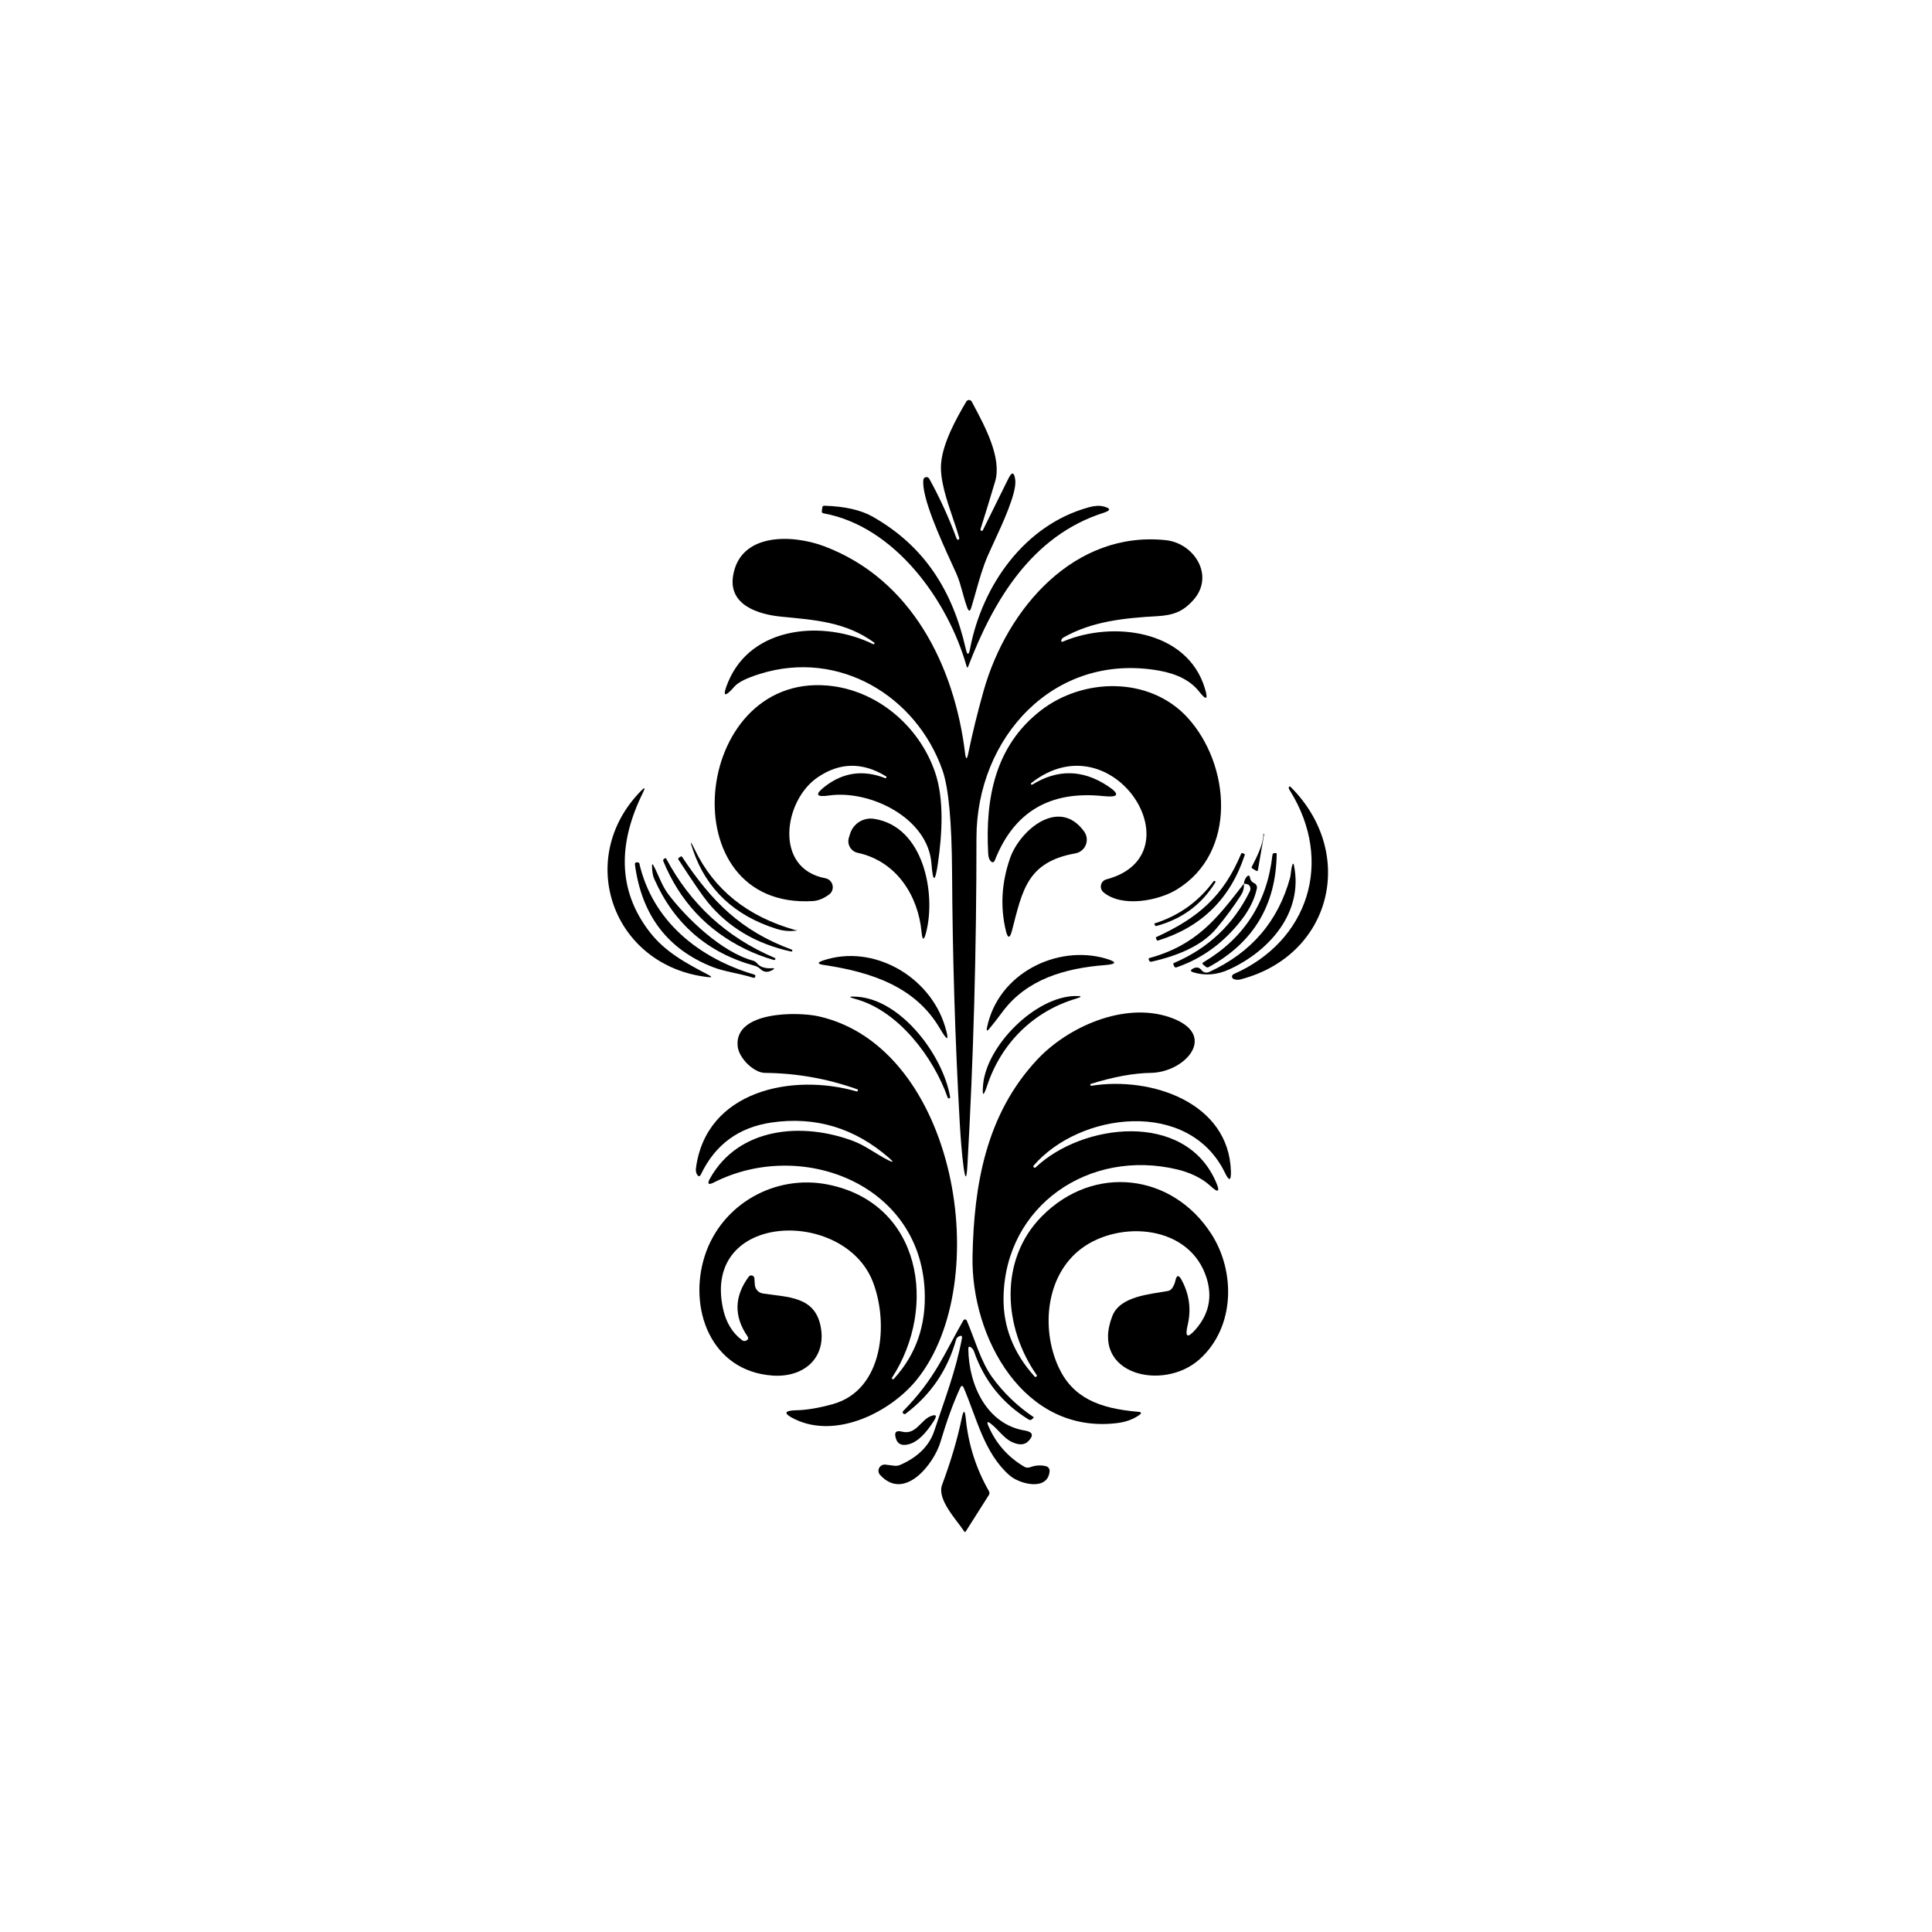 <svg width="512" height="512" viewBox="0 0 512 512" fill="none" xmlns="http://www.w3.org/2000/svg">
<rect width="512" height="512" fill="white"/>
<path d="M255.917 171.876C256.336 173.743 256.725 173.737 257.084 171.858C260.296 155.219 271.407 139.173 288.494 134.453C290.014 134.022 291.312 133.938 292.389 134.201C294.411 134.704 294.429 135.272 292.443 135.906C273.471 141.955 263.276 159.114 256.599 176.578C256.431 177.021 256.282 177.015 256.15 176.56C251.286 159.258 237.196 139.46 218.224 136.032C217.901 135.972 217.758 135.781 217.794 135.458L217.919 134.489C217.955 134.165 218.141 134.01 218.476 134.022C223.92 134.189 228.198 135.165 231.309 136.948C245.04 144.755 252.471 156.619 255.917 171.876Z" fill="black"/>
<path d="M231.633 170.261C224.04 164.786 216.017 164.302 207.043 163.422C201.066 162.83 192.971 160.425 194.281 152.545C196.184 141.04 210.094 141.632 218.405 144.756C241.576 153.479 252.938 176.435 255.756 199.607C255.971 201.342 256.252 201.354 256.599 199.643C257.7 194.318 259.052 188.808 260.656 183.112C266.902 160.963 284.923 140.556 309.01 143.158C316.477 143.966 322.112 152.671 316.1 159.186C313.389 162.13 310.894 163.045 306.641 163.297C298.079 163.781 289.518 164.607 281.907 168.897C281.584 169.076 281.381 169.298 281.297 169.561C281.129 170.051 281.291 170.195 281.782 169.992C294.776 164.499 314.628 166.868 319.312 182.448C320.222 185.451 319.707 185.721 317.769 183.256C315.543 180.432 312.019 178.589 307.197 177.728C279.287 172.756 258.753 195.533 258.771 222.115C258.783 251.67 257.981 280.628 256.366 308.987C256.151 312.672 255.804 312.684 255.325 309.023C254.93 305.971 254.601 302.124 254.338 297.482C253.105 275.429 252.429 253.364 252.31 231.287C252.238 217.825 251.394 208.785 249.779 204.166C242.887 184.458 222.353 172.02 201.389 178.589C197.931 179.666 195.699 180.767 194.694 181.892C191.942 185.015 191.356 184.65 192.935 180.797C199.163 165.72 218.404 164.338 231.363 170.692C231.392 170.709 231.423 170.721 231.456 170.727C231.489 170.732 231.523 170.731 231.555 170.724C231.588 170.716 231.618 170.702 231.646 170.683C231.673 170.664 231.696 170.639 231.713 170.611C231.731 170.583 231.743 170.551 231.749 170.518C231.754 170.485 231.753 170.452 231.746 170.419C231.738 170.387 231.724 170.356 231.705 170.329C231.686 170.302 231.661 170.278 231.633 170.261Z" fill="black"/>
<path d="M234.791 205.728C228.533 201.899 222.466 202.013 216.591 206.069C207.67 212.225 205.032 230.192 218.709 232.741C219.175 232.826 219.606 233.047 219.949 233.375C220.291 233.703 220.53 234.125 220.635 234.587C220.74 235.05 220.707 235.533 220.54 235.977C220.373 236.421 220.08 236.806 219.696 237.084C218.511 237.946 217.004 238.7 215.46 238.79C177.247 241.141 183.224 178.607 219.265 181.677C232.26 182.789 243.514 192.266 247.768 204.561C250.263 211.741 249.671 221.02 248.576 228.666C247.822 233.955 247.241 233.997 246.835 228.792C245.901 216.73 230.483 209.228 219.624 210.825C216.238 211.316 215.903 210.514 218.619 208.42C223.465 204.675 228.778 203.939 234.558 206.213C234.621 206.24 234.693 206.241 234.758 206.217C234.823 206.192 234.876 206.144 234.906 206.082C234.936 206.019 234.94 205.948 234.919 205.882C234.898 205.816 234.852 205.761 234.791 205.728Z" fill="black"/>
<path d="M273.597 207.917C280.226 203.837 286.808 203.915 293.341 208.151C296.919 210.472 296.584 211.411 292.336 210.969C278.276 209.497 268.727 215.133 263.69 227.876C263.39 228.654 262.972 228.72 262.433 228.074C262.11 227.691 261.925 227.045 261.877 226.135C261.087 211.346 263.779 197.687 275.733 188.353C287.041 179.522 304.684 179.217 314.718 190.184C326.061 202.604 328.018 225.938 311.792 235.774C306.964 238.699 297.379 240.584 292.443 236.474C292.164 236.242 291.954 235.939 291.836 235.596C291.719 235.253 291.697 234.884 291.775 234.53C291.853 234.176 292.027 233.85 292.278 233.588C292.529 233.326 292.847 233.139 293.197 233.046C317.679 226.584 295.118 190.363 273.31 207.505C273.255 207.543 273.218 207.601 273.206 207.667C273.194 207.732 273.209 207.8 273.247 207.855C273.285 207.909 273.344 207.947 273.409 207.958C273.475 207.97 273.543 207.955 273.597 207.917Z" fill="black"/>
<path d="M341.892 209.586C341.652 209.203 341.533 208.976 341.533 208.904C341.544 208.342 341.754 208.264 342.161 208.671C359.535 226.171 352.966 253.166 328.825 259.538C328.119 259.717 327.485 259.687 326.922 259.448C326.795 259.395 326.686 259.305 326.609 259.19C326.532 259.075 326.491 258.94 326.491 258.802C326.491 258.664 326.532 258.528 326.609 258.413C326.686 258.298 326.795 258.209 326.922 258.156C346.809 249.397 353.504 228.289 341.892 209.586Z" fill="black"/>
<path d="M187.82 258.389C188.753 258.88 188.693 259.065 187.64 258.946C162.422 256.11 152.173 227.625 169.871 209.586C170.888 208.545 171.074 208.677 170.427 209.981C163.948 223.048 163.392 235.666 172.204 247.028C176.279 252.251 181.645 255.176 187.82 258.389Z" fill="black"/>
<path d="M284.976 226.153C272.107 228.432 270.94 236.097 268.176 246.65C267.614 248.768 267.076 248.762 266.561 246.632C265.053 240.35 265.418 233.967 267.656 227.481C270.241 220.015 280.687 211.112 287.328 220.391C287.689 220.897 287.916 221.486 287.988 222.103C288.06 222.72 287.975 223.345 287.74 223.92C287.506 224.496 287.129 225.002 286.646 225.392C286.162 225.783 285.588 226.044 284.976 226.153Z" fill="black"/>
<path d="M244.214 246.92C243.317 237.497 237.717 228.271 227.307 226.009C226.881 225.919 226.479 225.741 226.126 225.487C225.773 225.233 225.477 224.908 225.256 224.534C225.035 224.159 224.894 223.743 224.842 223.311C224.79 222.879 224.829 222.441 224.955 222.025L225.278 220.984C225.678 219.664 226.541 218.534 227.709 217.801C228.877 217.069 230.271 216.784 231.632 216.999C244.825 219.027 248.055 236.797 245.453 247.01C244.855 249.355 244.442 249.325 244.214 246.92Z" fill="black"/>
<path d="M331.751 229.671C333.043 227.141 334.802 223.784 334.82 221.02C334.82 220.984 334.838 220.972 334.874 220.984C334.874 220.984 334.88 220.984 334.892 220.984C334.976 220.996 335.018 221.002 335.018 221.002L333.367 230.533C333.319 230.844 333.157 230.916 332.882 230.748L331.913 230.174C331.697 230.054 331.643 229.887 331.751 229.671Z" fill="black"/>
<path d="M210.739 246.471C210.955 246.531 211.182 246.555 211.421 246.543V246.561C209.507 246.884 207.616 246.747 205.75 246.148C194.609 242.618 187.256 235.702 183.691 225.4C182.757 222.683 182.913 222.623 184.157 225.22C189.279 235.834 198.139 242.917 210.739 246.471Z" fill="black"/>
<path d="M329.364 226.118L329.795 226.315C329.891 226.351 329.92 226.423 329.885 226.53C326.115 238.089 318.469 245.658 306.946 249.236C306.731 249.295 306.581 249.224 306.497 249.02L306.318 248.554C306.27 248.47 306.294 248.404 306.39 248.356C317.518 243.259 324.177 237.551 328.897 226.297C328.993 226.07 329.149 226.01 329.364 226.118Z" fill="black"/>
<path d="M318.972 254.979C329.729 248.59 335.808 239.125 337.208 226.584C337.255 226.225 337.453 226.058 337.8 226.082L338.266 226.1C338.314 226.1 338.338 226.124 338.338 226.172C338.195 239.813 332.17 249.858 320.264 256.308C320.162 256.362 320.045 256.384 319.927 256.371C319.809 256.358 319.695 256.311 319.6 256.236L318.918 255.697C318.583 255.434 318.601 255.195 318.972 254.979Z" fill="black"/>
<path d="M209.807 251.659C209.962 251.707 210.016 251.808 209.968 251.964V251.982C209.92 252.137 209.813 252.197 209.645 252.161C200.408 250.163 193.037 245.795 187.532 239.059C186.168 237.395 183.596 233.65 179.814 227.823C179.683 227.619 179.713 227.452 179.904 227.32L180.353 227.015C180.52 226.907 180.658 226.931 180.766 227.087C188.555 238.843 196.309 246.687 209.807 251.659Z" fill="black"/>
<path d="M197.512 251.515C187.365 246.561 180.12 238.789 175.776 228.199C175.728 228.087 175.725 227.961 175.768 227.847C175.812 227.733 175.899 227.64 176.01 227.589L176.404 227.392C176.44 227.38 176.47 227.398 176.494 227.446C182.956 239.591 192.499 248.368 205.122 253.776C205.41 253.896 205.541 254.004 205.517 254.1L205.499 254.118C205.428 254.369 205.26 254.458 204.997 254.387C202.424 253.657 199.929 252.7 197.512 251.515Z" fill="black"/>
<path d="M169.404 228.72C172.921 244.174 185.27 253.938 199.863 258.264C200.138 258.347 200.239 258.527 200.168 258.802L200.15 258.82C200.066 259.095 199.886 259.191 199.611 259.107C195.986 257.958 192.055 257.528 188.86 256.271C176.882 251.557 170.014 242.481 168.255 229.043C168.246 228.972 168.254 228.901 168.276 228.833C168.298 228.766 168.335 228.705 168.383 228.655C168.432 228.604 168.491 228.566 168.556 228.543C168.62 228.521 168.689 228.513 168.757 228.523L169.26 228.594C169.332 228.606 169.38 228.648 169.404 228.72Z" fill="black"/>
<path d="M202.089 256.307C202.855 256.559 203.644 256.654 204.458 256.594C205.319 256.523 205.373 256.696 204.62 257.115C203.435 257.773 202.388 257.659 201.479 256.774C201.06 256.379 200.575 256.104 200.025 255.948C187.532 252.538 178.648 244.856 173.371 232.902C173 232.088 172.808 230.946 172.796 229.474C172.784 228.923 172.91 228.888 173.173 229.366C174.519 231.861 175.417 234.715 177.032 236.869C182.004 243.474 191.319 252.341 199.504 254.566C199.971 254.698 200.348 254.943 200.635 255.302C201.03 255.769 201.514 256.104 202.089 256.307Z" fill="black"/>
<path d="M325.845 256.864C322.614 258.359 319.426 258.635 316.279 257.689C315.417 257.426 315.387 257.085 316.189 256.666C317.098 256.2 317.846 256.349 318.432 257.115C318.657 257.405 318.974 257.611 319.332 257.699C319.69 257.786 320.069 257.752 320.407 257.6C331.595 252.478 338.762 244.12 341.909 232.525C342.071 231.915 342.143 230.335 342.43 229.366C342.633 228.72 342.801 228.732 342.932 229.402C345.409 241.823 336.453 251.964 325.845 256.864Z" fill="black"/>
<path d="M329.632 234.194C329.74 233.428 329.974 232.836 330.333 232.417C330.835 231.831 331.152 231.92 331.284 232.686C331.404 233.32 331.762 233.769 332.361 234.032C332.628 234.153 332.846 234.363 332.977 234.628C333.107 234.893 333.144 235.196 333.079 235.486C332.48 238.238 331.17 240.943 329.148 243.599C324.469 249.714 318.702 253.962 311.845 256.343C311.51 256.462 311.277 256.355 311.145 256.02L310.966 255.589C310.894 255.409 310.948 255.278 311.127 255.194C320.185 251.329 326.88 244.999 331.212 236.204C331.475 235.666 331.433 235.151 331.086 234.661C330.871 234.373 330.386 234.218 329.632 234.194Z" fill="black"/>
<path d="M305.94 244.73C312.365 242.708 317.577 238.992 321.573 233.584C321.693 233.428 321.836 233.404 322.004 233.512C322.136 233.608 322.154 233.727 322.058 233.871C318.432 239.722 313.233 243.563 306.46 245.394C306.281 245.442 306.155 245.382 306.083 245.214L305.904 244.784C305.892 244.76 305.904 244.742 305.94 244.73Z" fill="black"/>
<path d="M329.633 234.194C329.74 235.259 329.483 236.276 328.861 237.246C326.862 240.345 324.673 243.306 322.292 246.13C318.893 250.151 313.162 253.065 305.097 254.871C304.976 254.895 304.851 254.873 304.745 254.81C304.639 254.747 304.56 254.648 304.522 254.53L304.397 254.1C304.373 254.004 304.409 253.944 304.504 253.92C317.104 250.492 322.525 243.402 329.633 234.194Z" fill="black"/>
<path d="M265.717 268.081C264.246 270.068 263.055 271.593 262.146 272.658C261.583 273.328 261.386 273.233 261.553 272.371C264.479 257.869 280.166 250.348 292.91 253.992C296.105 254.913 296.045 255.505 292.73 255.769C282.284 256.594 272.161 259.466 265.717 268.081Z" fill="black"/>
<path d="M250.425 271.958C251.633 275.943 251.185 276.14 249.079 272.551C242.563 261.44 230.915 257.617 218.261 255.715C216.586 255.463 216.55 255.069 218.153 254.53C231.381 250.097 246.368 258.676 250.425 271.958Z" fill="black"/>
<path d="M226.983 264.133C238.901 264.833 249.958 279.82 251.788 290.697C251.824 290.889 251.747 291.015 251.555 291.074H251.537C251.334 291.122 251.202 291.05 251.142 290.859C247.391 280.215 238.129 267.902 226.876 264.797C224.782 264.223 224.817 264.002 226.983 264.133Z" fill="black"/>
<path d="M285.102 264.671C273.956 267.992 265.358 276.374 261.607 287.7C260.614 290.679 260.255 290.607 260.53 287.484C261.427 277.128 274.351 264.097 284.994 263.953C286.789 263.918 286.825 264.157 285.102 264.671Z" fill="black"/>
<path d="M274.44 309.381C286.807 297.661 313.909 294.322 322.166 313.061C323.434 315.933 322.92 316.298 320.622 314.156C318.396 312.11 315.112 310.656 312.007 309.92C288.619 304.32 266.453 319.522 265.95 343.663C265.783 351.477 268.523 358.519 274.171 364.789C274.314 364.945 274.47 364.957 274.637 364.825C274.805 364.682 274.829 364.526 274.709 364.358C265.986 351.902 264.604 333.971 276.091 322.34C289.912 308.358 310.75 310.979 321.053 327.061C327.389 336.951 327.371 351.669 317.93 360.194C308.291 368.899 288.691 364.287 294.794 348.725C296.858 343.484 304.755 342.999 309.44 342.138C309.978 342.042 310.397 341.761 310.696 341.294C311.079 340.696 311.343 340.068 311.486 339.41C311.821 337.866 312.366 337.788 313.12 339.176C315.19 342.993 315.728 346.996 314.735 351.184C313.981 354.403 314.693 354.768 316.871 352.279C320.329 348.306 321.31 343.837 319.814 338.871C315.489 324.566 296.732 323.274 286.573 330.884C277.186 337.92 275.804 352.064 280.543 362.33C284.294 370.443 291.312 373.279 301.65 374.141C302.536 374.212 302.614 374.506 301.884 375.02C300.304 376.145 298.342 376.851 295.996 377.138C271.353 380.135 257.299 354.487 257.73 332.894C258.107 314.12 261.248 295.363 274.871 280.807C283.055 272.066 297.899 265.497 309.907 269.553C323.153 274.022 314.232 284.181 304.989 284.325C300.382 284.397 295.093 285.366 289.122 287.233C288.966 287.28 288.907 287.382 288.943 287.538L288.96 287.556C288.996 287.699 289.092 287.759 289.248 287.735C305.096 285.222 325.72 292.169 326.204 310.458C326.264 312.971 325.743 313.097 324.643 310.835C315.094 291.092 286.196 294.681 273.919 308.897C273.87 308.968 273.847 309.054 273.856 309.141C273.865 309.227 273.905 309.307 273.969 309.366C274.032 309.425 274.115 309.459 274.201 309.462C274.288 309.465 274.373 309.436 274.44 309.381Z" fill="black"/>
<path d="M236.873 365.418C242.772 358.98 245.494 351.137 245.04 341.887C243.64 313.42 212.032 301.754 189.219 313.349C187.699 314.114 187.352 313.755 188.178 312.272C195.788 298.702 212.66 297.284 226.211 302.418C229.263 303.566 232.26 305.864 235.275 307.408C236.807 308.185 236.927 308.012 235.634 306.887C226.516 298.918 216.118 295.783 204.439 297.482C195.764 298.75 189.536 303.327 185.755 311.213C185.444 311.847 185.103 311.865 184.732 311.266C184.445 310.812 184.349 310.231 184.445 309.525C187.155 289.046 209.878 284.325 226.965 289.225C227.157 289.285 227.282 289.225 227.342 289.046V289.028C227.402 288.848 227.342 288.729 227.163 288.669C219.253 285.845 211.086 284.397 202.663 284.325C199.791 284.289 195.788 280.448 195.483 277.218C194.604 267.956 211.332 268.082 216.95 269.338C253.601 277.577 263.76 339.787 242.993 365.579C236.083 374.159 221.706 381.464 210.632 376.097C207.521 374.59 207.688 373.8 211.134 373.728C213.743 373.68 216.908 373.148 220.629 372.131C234.288 368.379 235.491 350.431 231.309 339.679C223.699 320.079 186.006 321.066 191.606 346.805C192.396 350.455 194.077 353.237 196.65 355.151C197.009 355.414 197.374 355.456 197.745 355.277C198.307 355.002 198.415 354.613 198.068 354.11C194.454 348.809 194.574 343.55 198.427 338.333C198.527 338.197 198.666 338.094 198.826 338.04C198.986 337.985 199.16 337.981 199.322 338.028C199.485 338.075 199.629 338.171 199.735 338.302C199.841 338.434 199.905 338.595 199.916 338.764L200.042 340.487C200.084 341.053 200.316 341.588 200.7 342.005C201.085 342.422 201.599 342.697 202.16 342.784C208.873 343.808 215.998 343.52 217.506 351.651C219.032 359.908 212.983 365.131 204.709 364.538C188.304 363.354 182.309 346.661 186.778 332.787C191.211 319.092 205.445 311.069 219.534 313.941C244.268 318.984 248.504 346.446 236.424 365.059C236.377 365.118 236.355 365.194 236.363 365.27C236.371 365.346 236.41 365.415 236.469 365.463C236.529 365.51 236.605 365.532 236.68 365.524C236.756 365.516 236.825 365.477 236.873 365.418Z" fill="black"/>
<path d="M261.912 377.856C263.898 382.487 267.063 386.095 271.407 388.679C271.647 388.824 271.918 388.913 272.198 388.938C272.478 388.963 272.76 388.923 273.022 388.823C274.386 388.308 275.774 388.219 277.186 388.554C277.484 388.622 277.747 388.798 277.926 389.049C278.104 389.3 278.186 389.609 278.155 389.918C277.653 395.213 270.222 393.346 267.53 390.977C260.799 385.09 258.807 375.702 255.396 367.787C255.097 367.093 254.786 367.093 254.463 367.787C252.62 371.807 250.873 376.6 249.222 382.164C247.535 387.854 239.727 397.995 233.23 390.869C233.003 390.623 232.858 390.312 232.815 389.981C232.772 389.649 232.833 389.312 232.99 389.014C233.147 388.717 233.391 388.474 233.691 388.317C233.991 388.161 234.331 388.1 234.666 388.141L236.945 388.428C237.531 388.512 238.1 388.428 238.65 388.177C243.317 386.107 246.302 383.097 247.607 379.148C250.335 370.91 253.296 363.318 254.912 354.72C255.043 354.038 254.792 353.841 254.158 354.128C254.002 354.212 253.847 354.319 253.691 354.451C253.548 354.583 253.446 354.756 253.386 354.972C251.137 363.049 246.679 369.606 240.014 374.643C239.775 374.823 239.56 374.799 239.368 374.572H239.35C239.159 374.344 239.165 374.129 239.368 373.925C247.804 365.364 250.227 358.759 255.289 349.928C255.337 349.844 255.408 349.776 255.493 349.729C255.577 349.682 255.672 349.659 255.767 349.663C255.863 349.666 255.954 349.697 256.031 349.75C256.108 349.803 256.168 349.877 256.204 349.964C258.394 355.061 259.884 360.787 262.953 365.005C265.944 369.121 269.594 372.633 273.902 375.541C273.973 375.589 273.979 375.643 273.919 375.702L273.471 376.133C273.361 376.232 273.223 376.293 273.078 376.31C272.933 376.326 272.788 376.295 272.663 376.223C265.675 371.939 260.835 365.932 258.143 358.202C257.975 357.712 257.706 357.335 257.335 357.072C256.856 356.725 256.617 356.844 256.617 357.431C256.707 367.284 261.696 377.515 271.604 379.113C273.698 379.46 274.009 380.393 272.537 381.913C271.52 382.966 270.049 383.037 268.122 382.128C266.004 381.123 264.604 378.879 262.612 377.318C261.69 376.588 261.457 376.767 261.912 377.856Z" fill="black"/>
<path d="M255.953 376.026C256.635 382.846 258.681 389.236 262.092 395.195C262.178 395.353 262.22 395.53 262.214 395.708C262.208 395.885 262.153 396.055 262.056 396.2L255.953 405.82C255.81 406.06 255.66 406.06 255.504 405.82C253.548 402.805 248.217 397.367 249.671 393.472C251.992 387.249 253.716 381.416 254.84 375.972C255.343 373.531 255.714 373.549 255.953 376.026Z" fill="black"/>
<path d="M247.535 376.474C245.369 379.884 243.281 381.93 241.271 382.612C239.153 383.318 237.855 382.804 237.376 381.069C236.945 379.561 237.489 379.005 239.009 379.399C242.725 380.351 243.981 376.384 246.584 375.325C248.079 374.715 248.396 375.098 247.535 376.474Z" fill="black"/>
<path fill-rule="evenodd" clip-rule="evenodd" d="M252.553 137.407C253.169 139.212 253.757 140.937 254.194 142.494C254.266 142.781 254.164 142.966 253.889 143.05H253.871C253.813 143.068 253.738 143.03 253.661 142.943C253.584 142.856 253.511 142.727 253.458 142.584C251.448 137.163 249.049 131.922 246.261 126.86C246.172 126.706 246.037 126.582 245.874 126.507C245.711 126.432 245.53 126.41 245.356 126.444C245.182 126.478 245.024 126.566 244.906 126.696C244.788 126.826 244.716 126.99 244.699 127.166C244.174 131.737 249.338 143.021 252.286 149.466C252.764 150.51 253.184 151.427 253.512 152.168C254.163 153.649 254.619 155.303 255.083 156.985C255.462 158.361 255.847 159.756 256.348 161.089C256.731 162.082 257.078 162.07 257.389 161.053C257.818 159.654 258.213 158.254 258.605 156.863C259.541 153.541 260.463 150.271 261.804 147.196C262.163 146.366 262.67 145.272 263.252 144.018C265.701 138.735 269.476 130.595 269.056 127.201C268.78 125.036 268.164 124.928 267.207 126.878L260.53 140.376C260.398 140.639 260.261 140.741 260.117 140.681H260.099C259.86 140.597 259.782 140.43 259.866 140.178C261.182 136.002 262.468 131.802 263.725 127.578C265.528 121.463 261.115 113.18 258.103 107.526C257.906 107.157 257.715 106.798 257.532 106.453C257.465 106.32 257.363 106.207 257.237 106.128C257.111 106.048 256.965 106.004 256.816 106C256.667 105.997 256.52 106.033 256.39 106.107C256.26 106.18 256.152 106.287 256.079 106.417C253.368 110.994 249.94 117.258 249.42 122.607C248.986 126.944 250.871 132.474 252.553 137.407Z" fill="black"/>
</svg>
